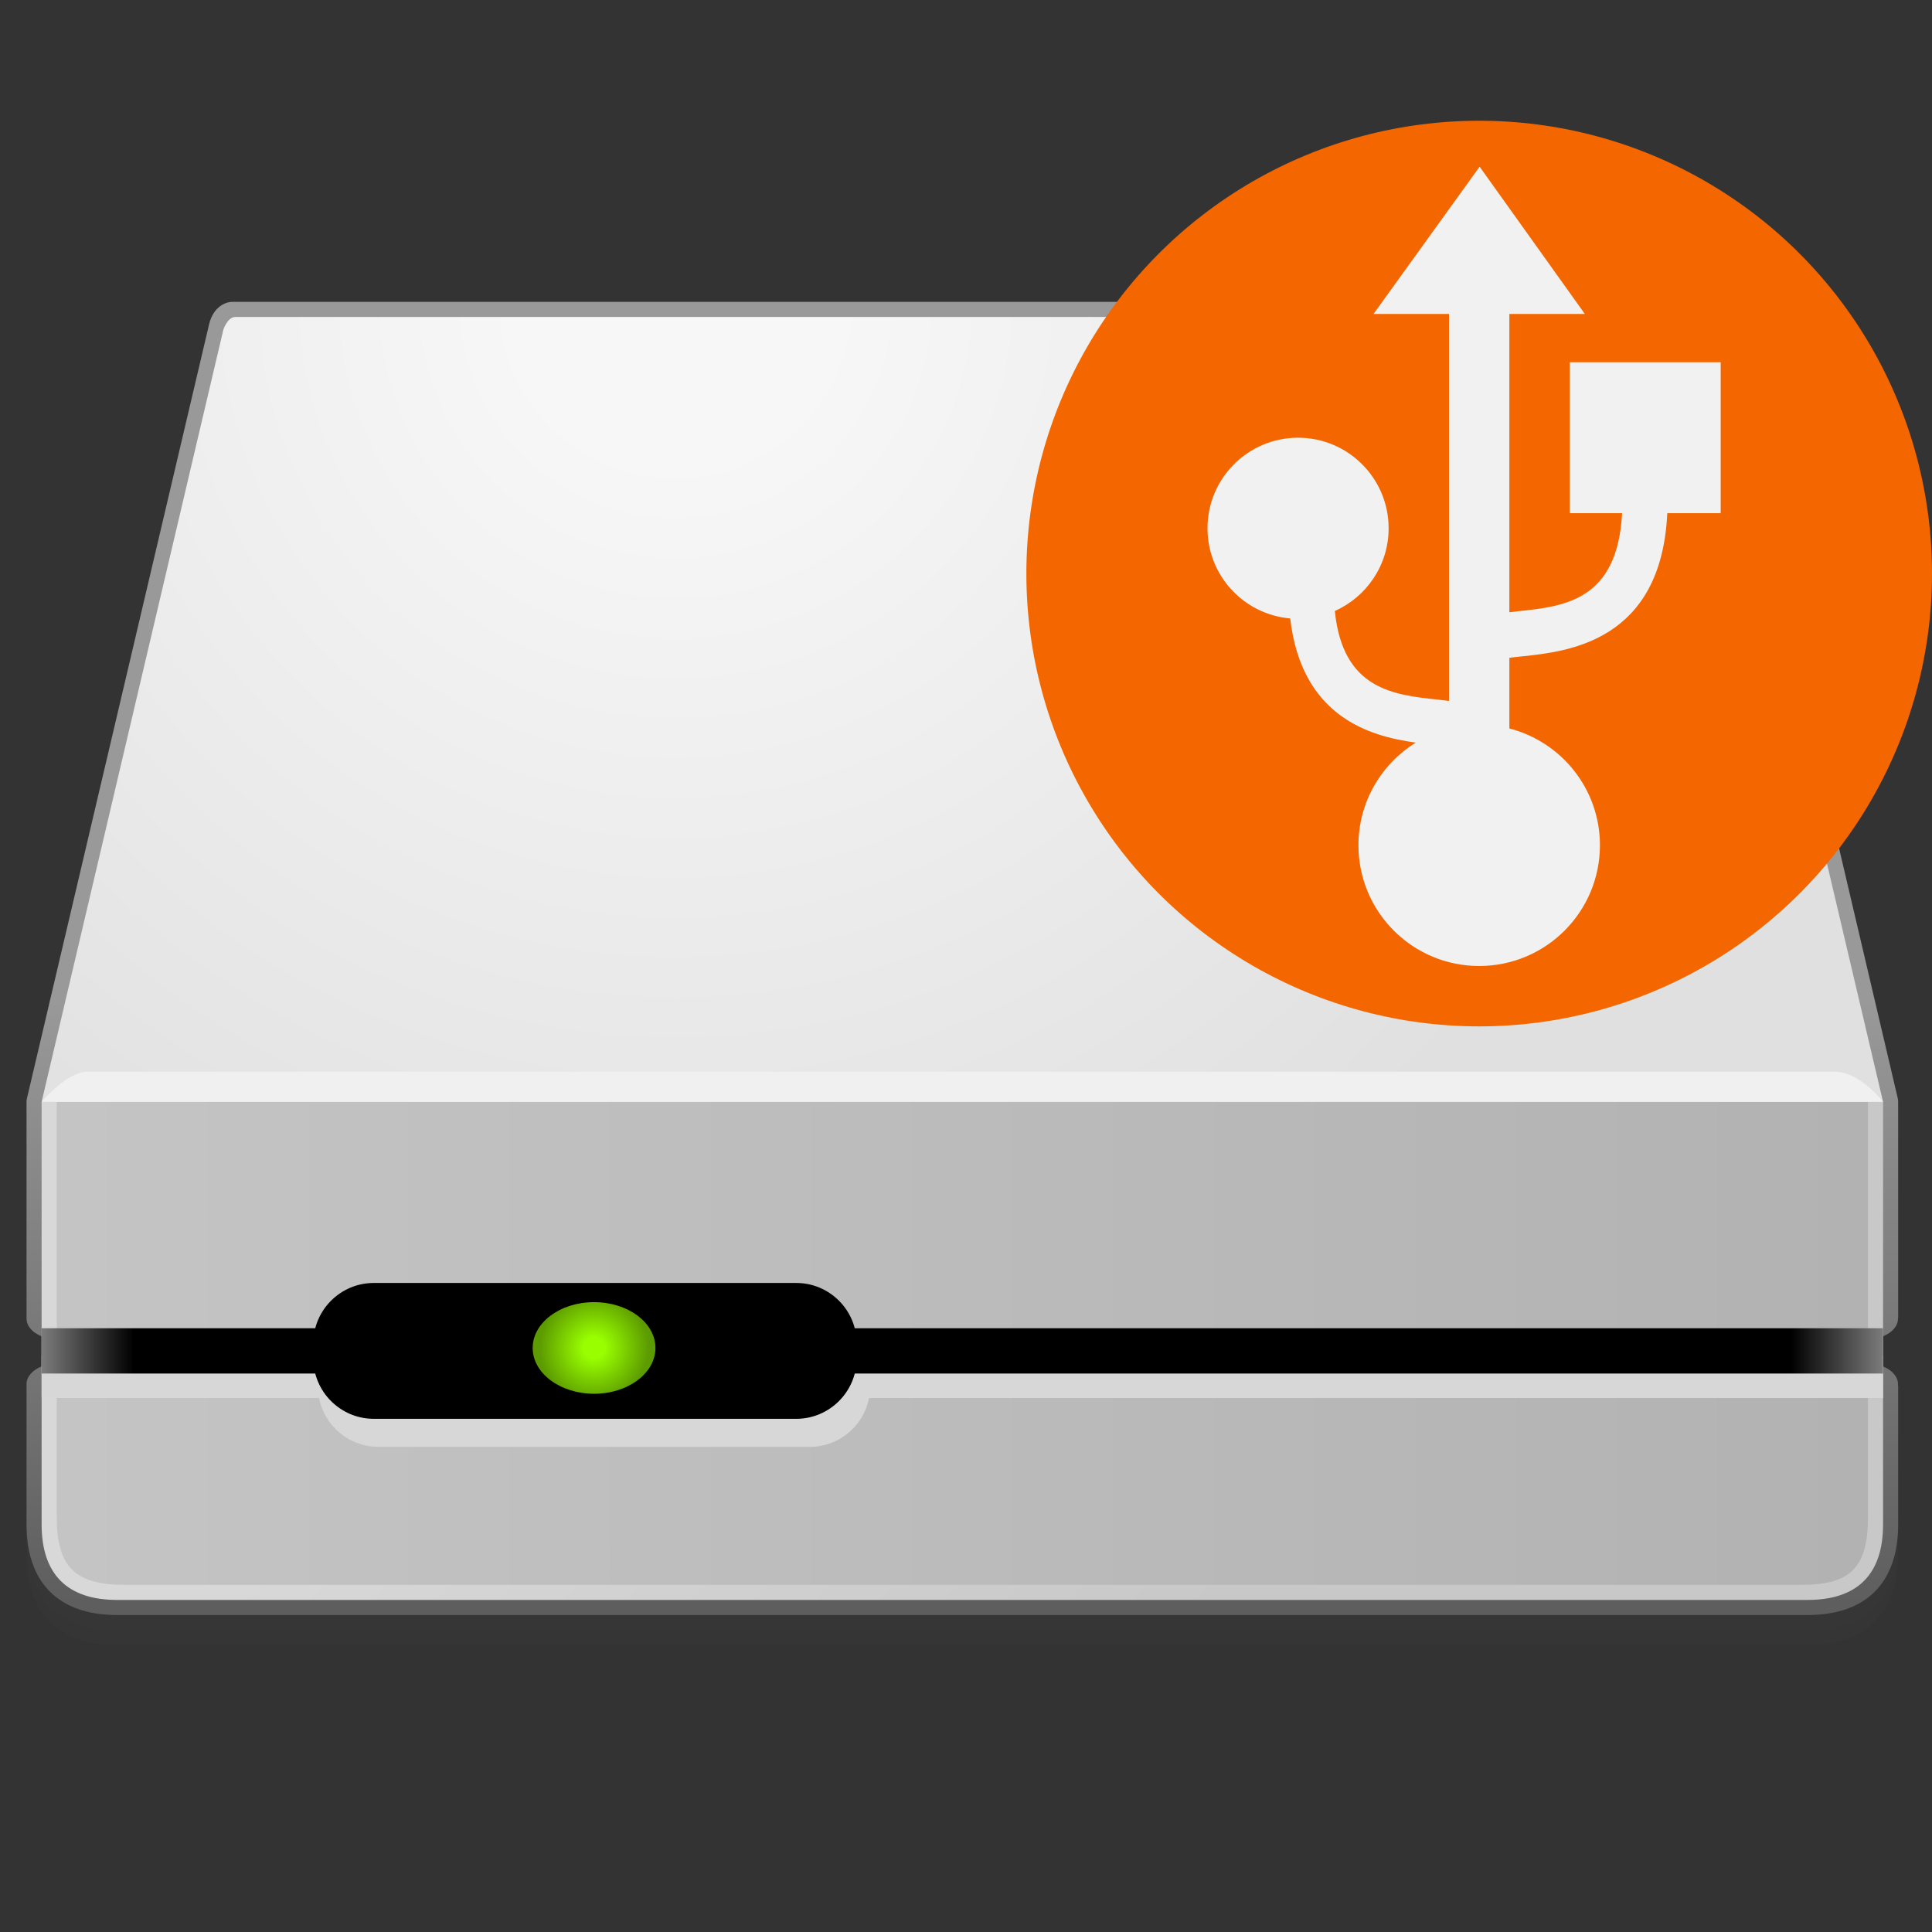 <?xml version="1.0" encoding="utf-8"?>
<!-- Generator: Adobe Illustrator 12.0.1, SVG Export Plug-In . SVG Version: 6.00 Build 51448)  -->
<!DOCTYPE svg PUBLIC "-//W3C//DTD SVG 1.1//EN" "http://www.w3.org/Graphics/SVG/1.1/DTD/svg11.dtd">
<svg  version="1.1" id="Layer_1" xmlns="http://www.w3.org/2000/svg" xmlns:xlink="http://www.w3.org/1999/xlink" width="128" height="128" viewBox="0 0 128 128"
	 style="overflow:visible;enable-background:new 0 0 128 128;" xml:space="preserve">
<rect x="0" y="0" width="128" height="128" fill="#333333" stroke="none"/>
<path style="opacity:0.2;fill:#3D3D3D;" d="M1.758,100.25V102c0,3.869,2.131,6,6,6h112c3.869,0,6-2.131,6-6v-1.75H1.758z"/>
<path style="opacity:0.2;fill:#3D3D3D;" d="M1.758,101.25V103c0,3.869,2.131,6,6,6h112c3.869,0,6-2.131,6-6v-1.75H1.758z"/>
<linearGradient id="XMLID_55_" gradientUnits="userSpaceOnUse" x1="64.758" y1="66.249" x2="64.758" y2="106.249" gradientTransform="matrix(1 0 0 1 -1 0)">
	<stop  offset="0" style="stop-color:#999999"/>
	<stop  offset="1" style="stop-color:#5E5E5E"/>
</linearGradient>
<path style="fill:url(#XMLID_55_);" d="M125.746,91.812v-0.111c0-0.495-0.396-0.926-0.988-1.17v-1.998
	c0.592-0.244,0.988-0.674,0.988-1.17v-0.052h0.012V73c0-0.077-0.008-0.154-0.025-0.229l-12.004-51.134
	c-0.199-0.679-1.518-1.637-2.236-1.637H15.388c-0.464,0-1.254,0.341-1.53,1.465L1.785,72.771C1.767,72.846,1.758,72.923,1.758,73
	v14.363c0,0.496,0.397,0.926,0.988,1.17v1.998c-0.591,0.244-0.988,0.675-0.988,1.17V101c0,3.869,2.131,6,6,6h112
	c3.869,0,6-2.131,6-6v-9.188H125.746z"/>
<linearGradient id="XMLID_56_" gradientUnits="userSpaceOnUse" x1="47.52" y1="72.248" x2="81.521" y2="105.748">
	<stop  offset="0" style="stop-color:#D8D8D8"/>
	<stop  offset="1" style="stop-color:#C8C8C8"/>
</linearGradient>
<path style="fill:url(#XMLID_56_);" d="M2.758,73v28c0,3.3,1.7,5,5,5h112c3.301,0,5-1.7,5-5V73"/>
<linearGradient id="XMLID_57_" gradientUnits="userSpaceOnUse" x1="3.758" y1="88.5" x2="123.758" y2="88.5">
	<stop  offset="0" style="stop-color:#C4C4C4"/>
	<stop  offset="1" style="stop-color:#B2B2B2"/>
</linearGradient>
<path style="fill:url(#XMLID_57_);" d="M3.758,72v28.498c0,3.3,1.2,4.502,4.5,4.502h111.102c3.299,0,4.398-1.202,4.398-4.502V72"/>
<radialGradient id="XMLID_58_" cx="44.758" cy="20" r="71.179" gradientUnits="userSpaceOnUse">
	<stop  offset="0.146" style="stop-color:#F6F7F6"/>
	<stop  offset="1" style="stop-color:#DFE0DF"/>
</radialGradient>
<path style="fill:url(#XMLID_58_);" d="M2.758,73l12.041-51.161c0,0,0.271-0.839,0.798-0.839s95.428,0,95.921,0
	s1.236,1.004,1.236,1.004L124.758,73H2.758z"/>
<path style="fill:#F0F0F0;" d="M5.792,71.001C4.429,71.001,2.758,73,2.758,73h122c0,0-1.534-1.999-3.2-1.999
	S7.156,71.001,5.792,71.001z"/>
<path style="fill:#D7D7D7;" d="M124.758,89.786H57.526c-0.437-1.735-2.002-3.035-3.868-3.035h-28.6c-1.866,0-3.432,1.3-3.868,3.035
	H2.758v2.835h18.378c0.359,1.838,1.983,3.236,3.922,3.236h28.6c1.939,0,3.563-1.398,3.922-3.236h67.177V89.786z"/>
<linearGradient id="XMLID_59_" gradientUnits="userSpaceOnUse" x1="2.758" y1="89.5" x2="124.758" y2="89.5">
	<stop  offset="0" style="stop-color:#7C7C7C"/>
	<stop  offset="0.05" style="stop-color:#000000"/>
	<stop  offset="0.95" style="stop-color:#000000"/>
	<stop  offset="1" style="stop-color:#7C7C7C"/>
</linearGradient>
<rect x="2.758" y="88" style="fill:url(#XMLID_59_);" width="122" height="3"/>
<g>
	<path d="M56.758,90c0,2.2-1.8,4-4,4h-28c-2.2,0-4-1.8-4-4v-1c0-2.2,1.8-4,4-4h28c2.2,0,4,1.8,4,4V90z"/>
</g>
<radialGradient id="XMLID_60_" cx="39.358" cy="89.305" r="3.588" gradientUnits="userSpaceOnUse">
	<stop  offset="0.191" style="stop-color:#99FF00"/>
	<stop  offset="1" style="stop-color:#5D9C00"/>
</radialGradient>
<ellipse style="fill:url(#XMLID_60_);" cx="39.358" cy="89.305" rx="4.066" ry="3.035"/>
<circle id="orange" style="fill:#F36600;" cx="98" cy="38" r="30"/>
<path id="usb" style="fill-rule:evenodd;clip-rule:evenodd;fill:#F0F1F0;" d="M114,24h-10v10h3.469
	c-0.313,5.798-3.815,6.177-6.929,6.5c-0.193,0.02-0.359,0.043-0.54,0.064V20.8h5l-6.972-9.758L91,20.8h5v25.638
	c-0.225-0.027-0.439-0.056-0.684-0.081c-2.997-0.312-6.354-0.675-6.88-5.877C90.535,39.546,92,37.446,92,35c0-3.313-2.686-6-6-6
	s-6,2.687-6,6c0,3.138,2.408,5.709,5.479,5.974c0.757,6.521,5.267,7.809,8.322,8.226C91.523,50.61,90,53.124,90,56
	c0,4.418,3.582,8,8,8s8-3.582,8-8c0-3.726-2.552-6.848-6-7.738V43.58c0.262-0.035,0.558-0.065,0.85-0.096
	c3.031-0.314,9.213-0.983,9.612-9.484H114V24z"/>
</svg>
